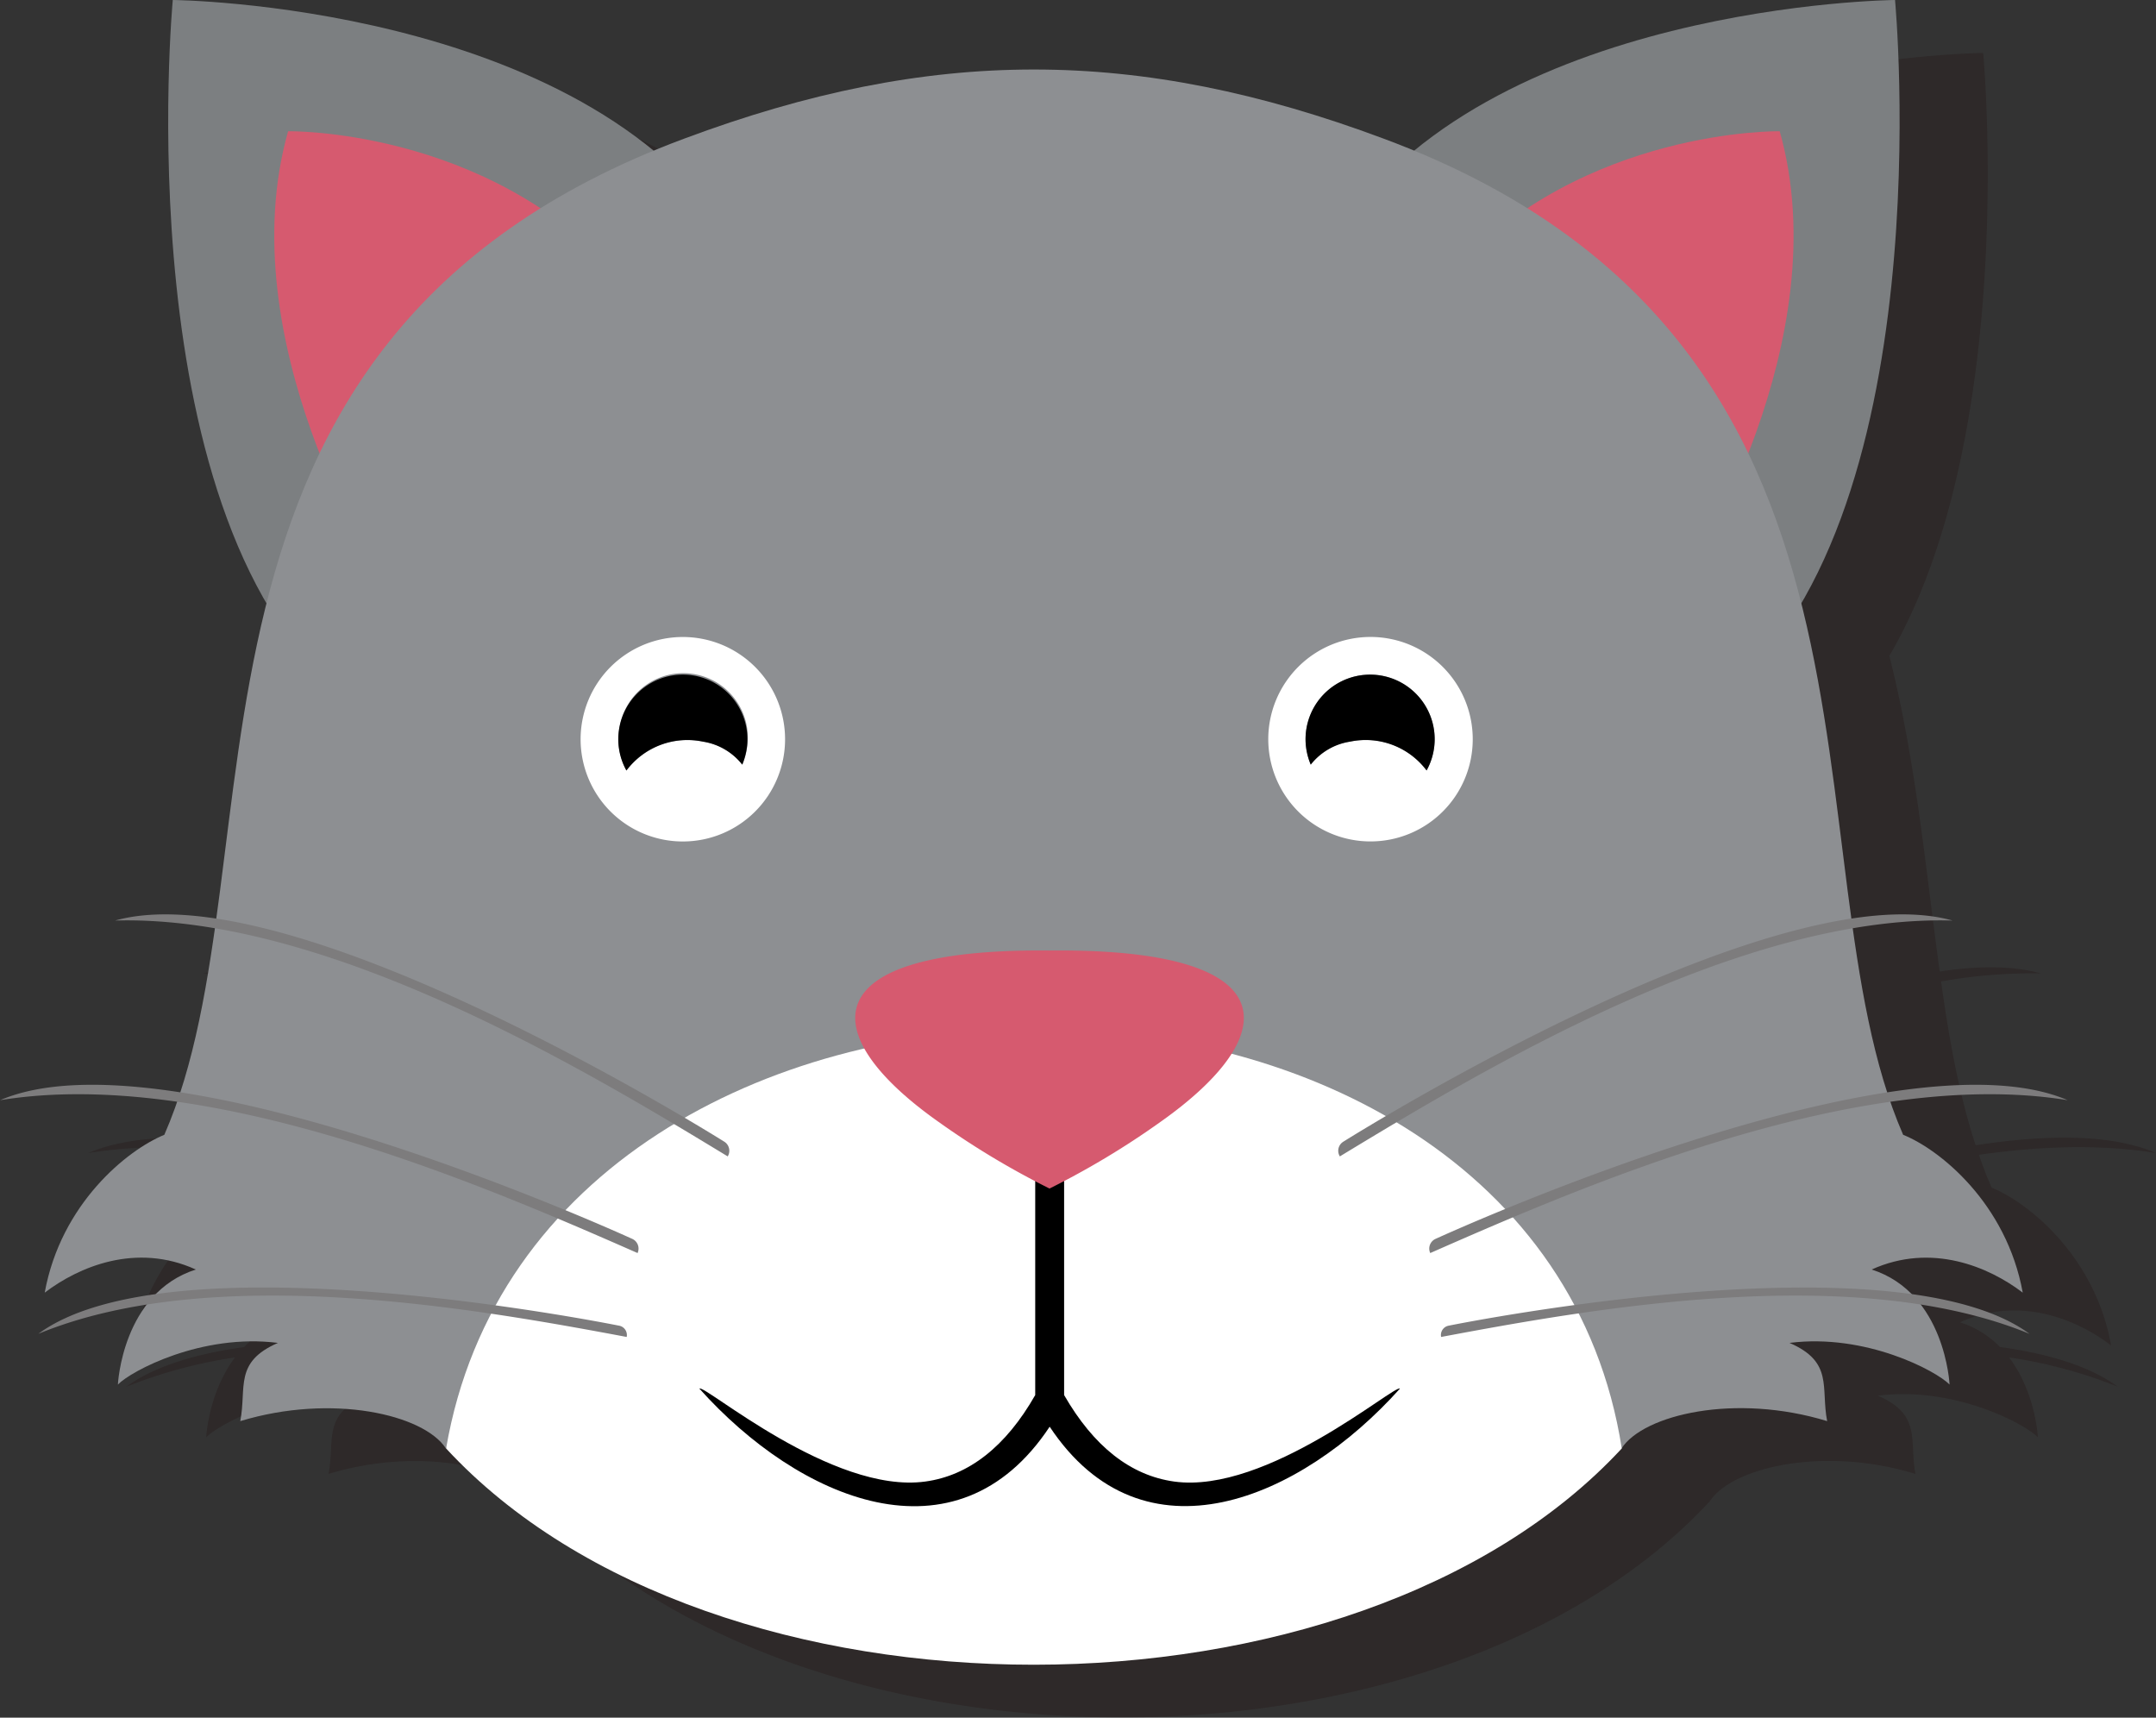 <svg id="cat" xmlns="http://www.w3.org/2000/svg" viewBox="0 0 428.11 341.05"><rect x="0" y="0" width="428.11" height="341.05" fill="#333333" stroke="none"/><defs><style>.cls-1{fill:#1b0000;opacity:0.2;}.cls-1,.cls-2,.cls-3,.cls-4,.cls-5,.cls-6,.cls-7{fill-rule:evenodd;}.cls-2{fill:#7c7f81;}.cls-3{fill:#d65a6f;}.cls-4{fill:#8d8f92;}.cls-5,.cls-8{fill:#fff;}.cls-7{fill:#7d7c7d;}</style></defs><title>cat</title><path class="cls-1" d="M94.61,314.78c-.78,2.24-1.61,4.42-2.53,6.53-7.34,3-20.54,13.66-23.75,31.34,6.71-5.11,18.12-10,30-4.59a19.24,19.24,0,0,0-7.93,4.9c-9.55,1.33-17.8,3.78-23.37,7.87A95.79,95.79,0,0,1,88.62,355c-5.29,7-5.73,15.87-5.73,15.87,2.64-2.72,16.67-10.19,31.78-8.27-8.79,3.81-6.18,8.86-7.48,15.53,18.24-5.53,36.44-1.32,40.83,5.42,53,57.32,180.47,57.19,233.45,0,4.4-6.74,22.6-11,40.83-5.42-1.29-6.67,1.32-11.72-7.47-15.53,15.11-1.92,29.14,5.55,31.78,8.27,0,0-.44-8.92-5.73-15.87a95.62,95.62,0,0,1,21.56,5.8c-5.57-4.09-13.82-6.54-23.37-7.87a19.25,19.25,0,0,0-7.93-4.9c11.9-5.39,23.3-.52,30,4.59C458,335,444.76,324.26,437.42,321.3c-.92-2.11-1.76-4.29-2.53-6.53,12.18-1.74,24.14-2.14,35.17-.35-8.88-3.81-21.71-3.72-35.81-1.54C431,303,429,292,427.38,280.36a101.32,101.32,0,0,1,19.81-1.6c-5.62-1.57-12.5-1.53-20.08-.38-2.75-19.91-4.67-41.6-10-62.67C442.87,171.61,435.74,96,435.74,96s-59.56.54-95.42,29.9c-2-.83-4-1.65-6.15-2.43-49-18.24-89.84-18.24-138.84,0-2.11.78-4.15,1.6-6.15,2.43C153.32,96.52,93.76,96,93.76,96s-7.13,75.64,18.62,119.74c-5.31,21.07-7.23,42.77-10,62.67-7.58-1.16-14.46-1.2-20.08.38a101.32,101.32,0,0,1,19.81,1.6C100.47,292,98.46,303,95.26,312.89c-14.1-2.18-26.93-2.27-35.81,1.54C70.47,312.63,82.43,313,94.61,314.78Z" transform="translate(-41.95 -85.48)"/><path class="cls-2" d="M187.33,132.67C157.48,86.18,76.26,85.48,76.26,85.48S66.37,190,111.66,225Z" transform="translate(-41.95 -85.48)"/><path class="cls-2" d="M307.17,132.67C337,86.18,418.24,85.48,418.24,85.48S428.12,190,382.84,225Z" transform="translate(-41.95 -85.48)"/><path class="cls-3" d="M99.16,111.54s38.9-.69,65.27,28.18-47.2,59.88-47.2,59.88S87.38,153.1,99.16,111.54Z" transform="translate(-41.95 -85.48)"/><path class="cls-3" d="M395.34,111.54s-38.89-.69-65.27,28.18,47.2,59.88,47.2,59.88S407.12,153.1,395.34,111.54Z" transform="translate(-41.95 -85.48)"/><path class="cls-4" d="M177.83,113C69.42,153.3,98.72,255.57,74.58,310.8c-7.34,3-20.54,13.66-23.75,31.34,6.71-5.11,18.12-10,30-4.59-14.62,4.68-15.47,22.84-15.47,22.84,2.64-2.72,16.67-10.19,31.78-8.27-8.79,3.81-6.18,8.86-7.48,15.53,18.24-5.53,36.44-1.32,40.83,5.42l1.88-2.76.34-.12c25,23.76,67,36.08,114.5,36.08h0c47.52,0,89.47-12.31,114.5-36.08l.35.12,1.87,2.76c4.4-6.74,22.6-11,40.83-5.42-1.29-6.67,1.32-11.72-7.47-15.53,15.11-1.92,29.14,5.55,31.78,8.27,0,0-.85-18.16-15.47-22.84,11.9-5.39,23.3-.52,30,4.59-3.21-17.68-16.41-28.39-23.75-31.34C395.78,255.57,425.09,153.3,316.67,113,267.67,94.71,226.83,94.71,177.83,113Z" transform="translate(-41.95 -85.48)"/><path class="cls-5" d="M130.53,373.08c53,57.32,180.47,57.19,233.45,0C346.59,261.88,149.56,262.17,130.53,373.08Z" transform="translate(-41.95 -85.48)"/><path class="cls-6" d="M250.36,317.58c-1-.05-1.91-.08-2.85-.1v45c-5.81,10.19-13.16,16-21.85,17.17-18.47,2.52-43.9-19.39-44.83-18.45,19.69,22,51,35.6,69.55,7.56,18.59,28,49.86,14.42,69.55-7.56-.93-.94-26.37,21-44.83,18.45-8.69-1.21-16-7-21.85-17.17v-45C252.27,317.5,251.31,317.53,250.36,317.58Z" transform="translate(-41.95 -85.48)"/><path class="cls-3" d="M250.35,274.21c-47.13-.49-46.73,16.58-22.07,34a162.81,162.81,0,0,0,22.07,13.26,162.79,162.79,0,0,0,22.07-13.26C297.08,290.78,297.49,273.71,250.35,274.21Z" transform="translate(-41.95 -85.48)"/><path class="cls-7" d="M168.55,334.28a2.12,2.12,0,0,0-1-2.79c-3.78-1.72-92.34-41.82-125.58-27.56C83.35,297.19,137.87,320.78,168.55,334.28Z" transform="translate(-41.95 -85.48)"/><path class="cls-7" d="M325.95,334.28a2.11,2.11,0,0,1,1-2.79c3.77-1.72,92.33-41.82,125.58-27.56C411.15,297.19,356.63,320.78,325.95,334.28Z" transform="translate(-41.95 -85.48)"/><path class="cls-7" d="M186.45,315.09a2.13,2.13,0,0,0-.66-2.91c-3.53-2.2-86.18-53.66-121-43.92C106.73,267.06,157.76,297.64,186.45,315.09Z" transform="translate(-41.95 -85.48)"/><path class="cls-7" d="M308,315.09a2.12,2.12,0,0,1,.67-2.91c3.52-2.2,86.18-53.66,121-43.92C387.77,267.06,336.74,297.64,308,315.09Z" transform="translate(-41.95 -85.48)"/><path class="cls-7" d="M166.39,350.94a1.89,1.89,0,0,0-1.46-2.23C161.29,348,75.81,331,49.56,350.32,84.45,335.94,136.85,345.4,166.39,350.94Z" transform="translate(-41.95 -85.48)"/><path class="cls-7" d="M328.11,350.94a1.88,1.88,0,0,1,1.45-2.23c3.65-.73,89.12-17.68,115.38,1.61C410,335.94,357.65,345.4,328.11,350.94Z" transform="translate(-41.95 -85.48)"/><path class="cls-8" d="M173.58,252.17a20.3,20.3,0,1,0-15.95-23.87A20.3,20.3,0,0,0,173.58,252.17ZM165,229.77a12.82,12.82,0,1,1,25.14,5,13.27,13.27,0,0,1-.78,2.53,12.32,12.32,0,0,0-7.78-4.56,15.13,15.13,0,0,0-15.22,5.73A12.69,12.69,0,0,1,165,229.77Z" transform="translate(-41.95 -85.48)"/><path d="M181.55,232.74a12.32,12.32,0,0,1,7.78,4.56,13.27,13.27,0,0,0,.78-2.53,12.82,12.82,0,1,0-23.78,3.7A15.13,15.13,0,0,1,181.55,232.74Z" transform="translate(-41.95 -85.48)"/><path class="cls-8" d="M334,228.31A20.3,20.3,0,1,0,318,252.17,20.29,20.29,0,0,0,334,228.31Zm-8.7,10.16A15.13,15.13,0,0,0,310,232.74a12.32,12.32,0,0,0-7.78,4.56,13.27,13.27,0,0,1-.78-2.53,12.82,12.82,0,1,1,23.78,3.7Z" transform="translate(-41.95 -85.48)"/><path d="M310,232.74a12.32,12.32,0,0,0-7.78,4.56,13.27,13.27,0,0,1-.78-2.53,12.82,12.82,0,1,1,23.78,3.7A15.13,15.13,0,0,0,310,232.74Z" transform="translate(-41.95 -85.48)"/></svg>